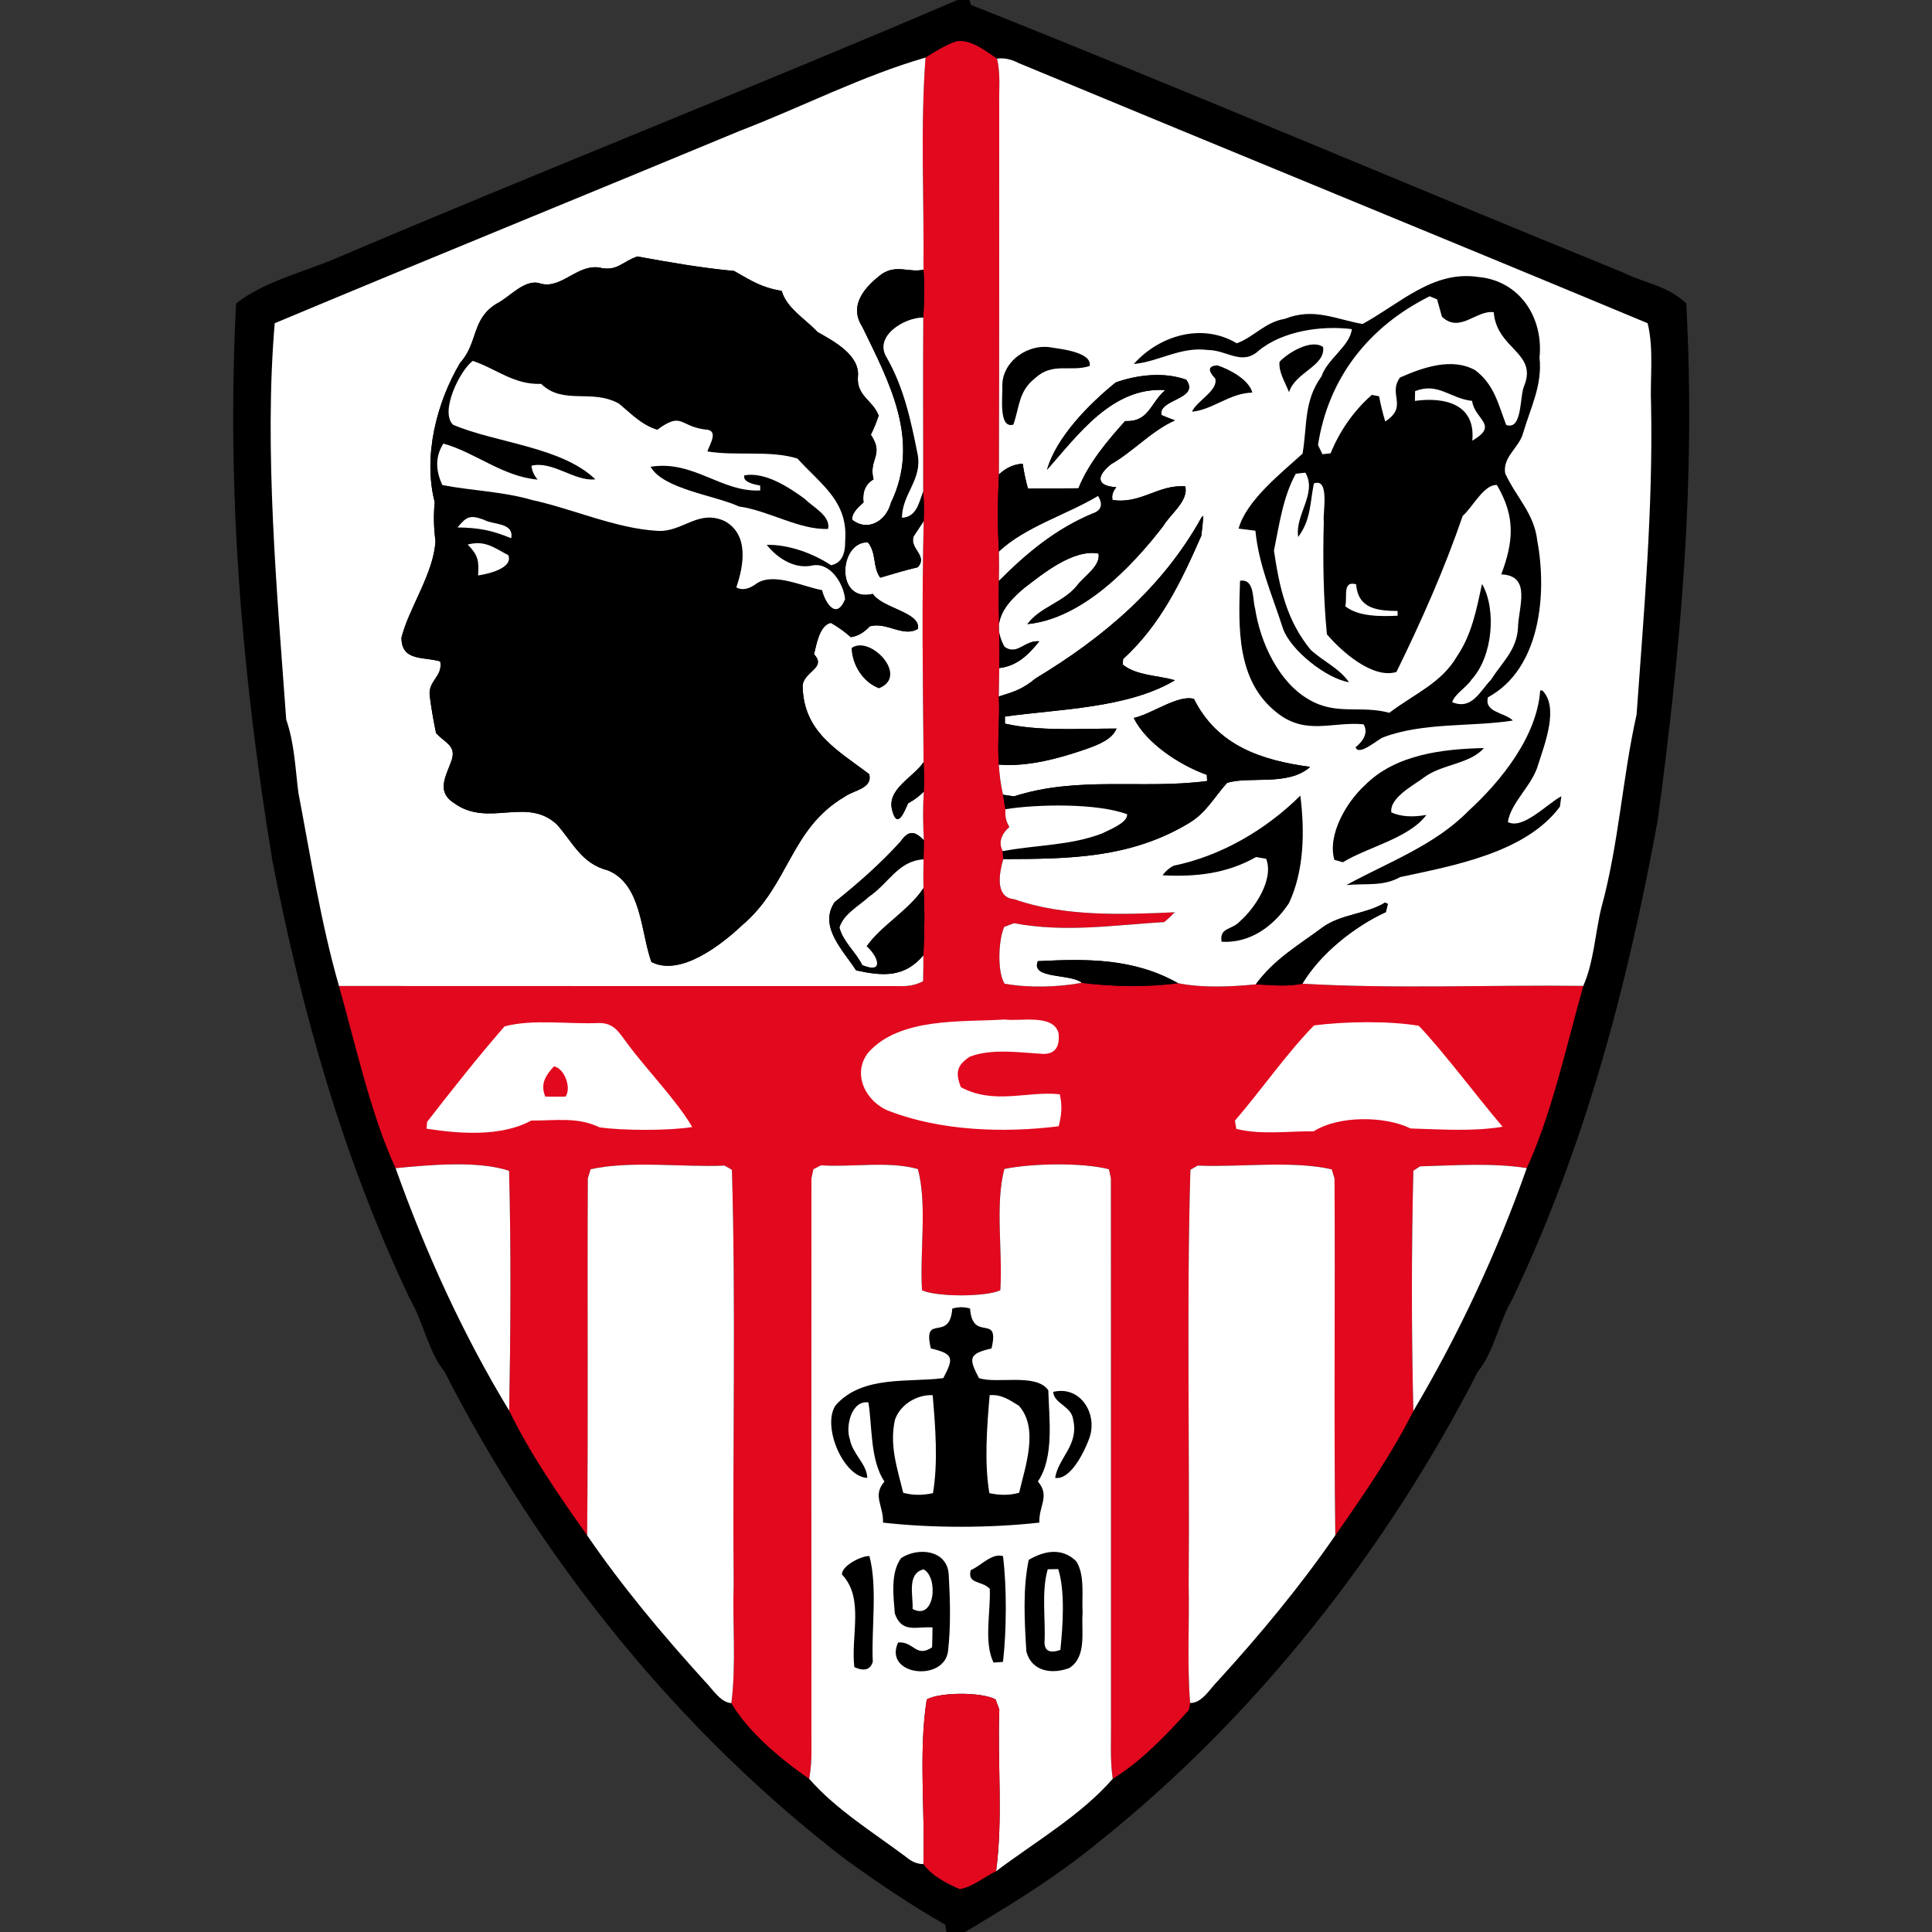 <?xml version="1.0" encoding="UTF-8" standalone="no"?>
<svg
   version="1.1"
   viewBox="0 0 200 200"
   width="200.0pt"
   height="200.0pt"
   id="svg1049"
   sodipodi:docname="two_cleanup.svg"
   inkscape:version="1.1 (c4e8f9e, 2021-05-24)"
   xmlns:inkscape="http://www.inkscape.org/namespaces/inkscape"
   xmlns:sodipodi="http://sodipodi.sourceforge.net/DTD/sodipodi-0.dtd"
   xmlns="http://www.w3.org/2000/svg"
   xmlns:svg="http://www.w3.org/2000/svg">
  <rect x="0" y="0" width="200" height="200" fill="#333333" stroke="none"/>
  <defs
     id="defs1053" />
  <sodipodi:namedview
     id="namedview1051"
     pagecolor="#000000"
     bordercolor="#eeeeee"
     borderopacity="1"
     inkscape:pageshadow="0"
     inkscape:pageopacity="0"
     inkscape:pagecheckerboard="false"
     inkscape:document-units="pt"
     showgrid="false"
     inkscape:zoom="1.4775"
     inkscape:cx="105.92217"
     inkscape:cy="133.33333"
     inkscape:current-layer="svg1049" />
  <path
     d="M 0.00 0.00 L 99.11 0.00 C 79.51 8.41 55.11 18.08 34.94 26.67 C 31.54 28.14 27.35 29.12 24.44 31.41 C 23.44 50.98 25.03 69.75 28.18 89.00 C 31.26 104.81 35.51 119.90 42.45 134.50 C 43.86 136.92 44.31 139.86 46.01 141.99 C 55.93 161.38 70.15 179.16 87.50 192.46 C 90.85 194.89 94.26 197.20 97.85 199.24 L 97.98 200.00 L 0.00 200.00 L 0.00 0.00 Z"
     fill="#ffffff"
     id="path943"
     style="fill:#ffffff;fill-opacity:0.002" />
  <path
     d="M 99.11 0.00 L 100.36 0.00 L 100.52 0.51 C 123.00 9.44 145.53 19.07 167.95 28.18 C 170.26 29.34 172.58 29.53 174.56 31.41 C 175.55 49.78 174.03 66.89 171.59 85.01 C 168.43 102.21 164.09 118.65 156.55 134.50 C 155.13 136.92 154.70 139.86 152.99 141.99 C 143.49 160.53 130.05 177.67 113.71 190.71 C 109.40 194.26 104.68 197.16 99.90 200.00 L 97.98 200.00 L 97.85 199.24 C 94.26 197.20 90.85 194.89 87.50 192.46 C 70.15 179.16 55.93 161.38 46.01 141.99 C 44.31 139.86 43.86 136.92 42.45 134.50 C 35.51 119.90 31.26 104.81 28.18 89.00 C 25.03 69.75 23.44 50.98 24.44 31.41 C 27.35 29.12 31.54 28.14 34.94 26.67 C 55.11 18.08 79.51 8.41 99.11 0.00 Z"
     fill="#000000"
     id="path945" />
  <path
     d="M 100.36 0.00 L 200.00 0.00 L 200.00 200.00 L 99.90 200.00 C 104.68 197.16 109.40 194.26 113.71 190.71 C 130.05 177.67 143.49 160.53 152.99 141.99 C 154.70 139.86 155.13 136.92 156.55 134.50 C 164.09 118.65 168.43 102.21 171.59 85.01 C 174.03 66.89 175.55 49.78 174.56 31.41 C 172.58 29.53 170.26 29.34 167.95 28.18 C 145.53 19.07 123.00 9.44 100.52 0.51 L 100.36 0.00 Z"
     fill="#ffffff"
     id="path947"
     style="fill:#ffffff;fill-opacity:0" />
  <path
     d="M 99.04 4.27 C 100.52 4.05 102.05 5.30 103.21 6.07 C 103.60 7.65 103.40 9.38 103.44 11.00 C 103.43 23.70 103.45 36.41 103.41 49.11 C 103.28 51.77 103.25 54.44 103.41 57.10 C 103.43 58.11 103.43 59.11 103.41 60.12 C 103.32 63.13 103.54 66.14 103.44 69.16 C 103.43 70.14 103.42 71.12 103.40 72.10 C 103.52 74.46 103.22 76.80 103.40 79.15 C 103.46 80.21 103.60 81.25 103.83 82.27 L 104.08 83.77 C 104.02 84.46 104.15 85.07 104.49 85.60 C 103.59 86.42 103.36 87.26 103.80 88.11 L 103.86 88.93 C 103.47 90.29 102.92 92.91 105.01 93.09 C 110.15 94.91 116.22 94.68 121.61 94.44 C 121.27 94.79 120.91 95.13 120.53 95.45 C 115.26 95.77 110.25 96.56 104.97 95.57 L 103.96 95.95 C 103.35 97.27 103.22 100.60 103.99 101.83 C 106.48 102.28 109.49 102.20 111.99 101.74 C 115.06 102.15 118.89 102.20 121.95 101.78 C 124.51 102.29 127.41 102.15 130.00 101.90 C 131.64 101.96 133.19 102.17 134.82 101.83 C 144.40 102.39 154.27 101.94 163.90 102.06 C 162.23 108.00 160.59 115.46 158.05 120.92 C 154.50 120.36 150.60 120.64 147.00 120.74 L 146.31 121.19 C 146.11 129.44 146.11 137.82 146.31 146.07 C 144.05 150.57 141.12 154.81 138.23 158.94 C 138.07 146.63 138.23 134.31 138.15 121.99 L 137.86 121.05 C 133.76 120.11 128.35 120.85 123.99 120.66 L 123.23 121.09 C 122.82 135.02 123.17 149.95 123.05 164.00 C 123.13 168.09 122.88 172.21 123.20 176.29 L 123.08 177.01 C 120.79 179.54 118.12 182.36 115.19 184.14 C 114.89 182.14 115.04 180.02 115.01 178.00 C 115.00 159.35 115.02 140.64 115.00 121.99 L 114.80 121.04 C 112.02 120.33 106.83 120.42 103.97 121.01 C 102.99 124.75 103.82 129.59 103.55 133.57 C 102.03 134.27 96.97 134.27 95.45 133.57 C 95.19 129.59 96.01 124.75 95.02 121.02 C 91.98 120.16 88.21 120.85 84.99 120.63 L 84.20 121.04 L 84.00 121.99 C 83.98 141.64 83.99 161.35 84.00 181.00 C 84.02 182.06 83.95 183.11 83.77 184.15 C 80.94 182.20 77.43 179.29 75.71 176.31 C 76.22 172.27 75.82 168.08 75.95 164.00 C 75.83 149.95 76.18 135.02 75.77 121.10 L 75.01 120.66 C 70.65 120.85 65.25 120.12 61.14 121.04 L 60.85 121.99 C 60.78 134.31 60.90 146.63 60.78 158.94 C 57.87 154.82 54.91 150.56 52.71 146.03 C 52.86 137.79 52.91 129.42 52.70 121.20 C 49.45 120.12 44.43 120.59 40.95 120.93 C 38.40 115.44 36.78 108.03 35.09 102.07 C 54.39 102.09 73.70 102.07 93.00 102.08 C 93.96 102.13 94.81 101.97 95.56 101.58 C 95.58 100.68 95.59 99.79 95.59 98.89 C 95.70 96.56 95.74 94.25 95.60 91.91 C 95.57 90.93 95.58 89.94 95.61 88.96 L 95.64 86.99 C 95.54 85.30 95.53 83.64 95.63 81.95 C 95.67 80.94 95.66 79.92 95.61 78.90 C 95.53 70.59 95.42 62.25 95.62 53.94 C 95.67 52.93 95.65 51.90 95.57 50.88 C 95.58 44.87 95.53 38.87 95.58 32.87 C 95.68 31.21 95.71 29.58 95.60 27.92 C 95.67 20.66 95.27 13.15 95.81 5.96 C 96.82 5.33 97.90 4.64 99.04 4.27 Z"
     fill="#e2081e"
     id="path949" />
  <path
     d="M 95.81 5.96 C 95.27 13.15 95.67 20.66 95.60 27.92 C 94.10 28.25 92.86 27.36 91.32 28.34 C 89.56 29.66 87.81 31.58 89.27 33.84 C 92.09 39.64 95.33 45.62 92.22 52.07 C 91.75 53.88 89.89 55.10 88.22 53.81 C 88.16 53.31 88.55 52.71 89.39 52.02 C 89.26 50.91 89.60 50.11 90.43 49.62 C 89.88 47.52 91.58 47.13 90.15 45.00 C 90.47 44.36 90.74 43.69 90.96 43.02 C 90.35 41.42 88.66 41.00 88.81 39.00 C 89.05 36.75 86.25 35.29 84.63 34.37 C 83.37 33.01 81.43 31.92 80.92 30.11 C 78.79 29.76 77.80 29.07 75.99 28.05 C 72.65 27.74 69.27 27.15 65.98 26.55 C 64.37 27.09 63.90 28.15 62.00 27.69 C 59.72 27.38 58.09 29.94 55.98 29.36 C 54.36 28.78 52.80 30.74 51.42 31.43 C 48.78 33.03 49.51 35.50 47.64 37.55 C 45.19 41.66 43.78 47.26 45.00 51.98 C 44.87 53.31 44.90 54.65 45.08 56.00 C 44.91 59.34 42.33 62.93 41.56 66.01 C 41.56 68.49 43.85 67.96 45.57 68.47 C 45.87 70.01 44.32 70.45 44.48 71.99 C 44.65 73.31 44.87 74.61 45.14 75.89 C 46.10 76.96 47.37 77.18 46.67 78.93 C 46.10 80.46 45.20 81.98 46.98 83.12 C 50.55 85.73 54.50 82.41 57.65 85.35 C 59.37 87.29 60.19 89.40 62.95 90.11 C 66.44 91.56 66.32 96.48 67.43 99.58 C 70.42 101.14 74.70 97.78 76.80 95.80 C 81.73 91.64 81.77 85.80 87.45 82.47 C 88.34 81.81 90.40 81.62 89.97 80.13 C 86.65 77.63 83.16 75.75 83.09 71.01 C 83.16 69.52 85.62 69.16 84.27 67.73 C 84.51 66.73 84.85 64.70 86.01 64.48 C 86.75 64.90 87.44 65.39 88.08 65.96 C 88.78 65.86 89.43 65.49 90.02 64.85 C 91.74 64.31 93.51 66.04 95.03 65.09 C 95.30 63.36 91.38 63.00 90.35 61.48 C 86.45 62.43 86.83 56.07 89.84 56.14 C 90.76 57.27 90.31 58.67 91.12 59.80 C 92.42 59.41 93.67 59.04 95.01 58.72 C 96.09 57.50 94.11 56.80 94.58 55.52 C 94.93 54.99 95.27 54.47 95.62 53.94 C 95.42 62.25 95.53 70.59 95.61 78.90 C 94.53 80.50 91.70 81.72 92.38 83.95 C 92.90 85.93 93.66 83.93 94.00 83.16 C 94.61 82.83 95.16 82.43 95.63 81.95 C 95.53 83.64 95.54 85.30 95.64 86.99 C 94.68 85.98 94.04 85.95 93.23 87.11 C 91.19 89.38 88.79 91.48 86.40 93.39 C 84.70 95.94 87.33 98.42 88.62 100.45 C 91.39 101.06 93.62 101.22 95.59 98.89 C 95.59 99.79 95.58 100.68 95.56 101.58 C 94.81 101.97 93.96 102.13 93.00 102.08 C 73.70 102.07 54.39 102.09 35.09 102.07 C 33.22 95.56 32.15 88.68 30.88 82.01 C 30.56 79.42 30.48 76.98 29.63 74.49 C 28.68 61.40 27.32 46.45 28.44 33.46 C 44.05 26.92 60.88 20.08 76.58 13.55 C 82.92 11.12 89.29 7.83 95.81 5.96 Z"
     fill="#ffffff"
     id="path951" />
  <path
     d="M 103.21 6.07 C 103.95 5.97 104.69 6.13 105.45 6.53 C 127.81 15.82 149.21 24.56 170.56 33.46 C 171.23 36.12 170.79 39.24 170.92 42.00 C 171.12 52.71 170.18 63.30 169.42 73.96 C 167.95 80.52 167.58 87.37 165.78 93.93 C 165.14 96.50 165.00 99.59 163.90 102.06 C 154.27 101.94 144.40 102.39 134.82 101.83 C 136.68 98.72 140.17 95.94 143.46 94.42 L 143.67 93.57 L 143.37 93.44 C 141.52 94.60 138.87 94.62 136.98 95.95 C 134.44 97.84 131.92 99.27 130.00 101.90 C 127.41 102.15 124.51 102.29 121.95 101.78 C 117.36 99.19 112.55 99.24 107.44 99.50 C 106.65 101.39 110.86 100.76 111.99 101.74 C 109.49 102.20 106.48 102.28 103.99 101.83 C 103.22 100.60 103.35 97.27 103.96 95.95 L 104.97 95.57 C 110.25 96.56 115.26 95.77 120.53 95.45 C 120.91 95.13 121.27 94.79 121.61 94.44 C 116.22 94.68 110.15 94.91 105.01 93.09 C 102.92 92.91 103.47 90.29 103.86 88.93 C 110.69 88.92 117.04 88.85 123.09 85.20 C 124.86 84.15 125.71 82.50 127.02 81.05 C 129.32 80.31 133.32 81.43 135.63 79.39 C 130.58 78.70 126.03 77.21 123.60 72.36 C 122.00 71.85 119.18 73.95 117.36 74.32 C 118.66 76.95 122.16 79.23 124.93 80.21 L 124.96 80.85 C 118.30 81.73 111.60 80.30 104.96 82.44 L 103.83 82.27 C 103.60 81.25 103.46 80.21 103.40 79.15 C 106.43 79.40 109.68 78.50 112.53 77.51 C 113.60 77.12 115.14 76.56 115.58 75.42 C 111.86 75.42 107.62 75.72 104.03 74.91 L 104.03 74.18 C 109.50 73.40 116.72 73.35 121.63 70.42 C 119.82 69.89 117.68 69.96 116.23 68.80 L 116.26 68.23 C 120.16 64.65 122.27 60.22 124.36 55.46 C 124.45 54.77 124.52 54.08 124.57 53.39 L 124.39 53.55 C 120.36 60.82 114.22 66.00 107.17 70.25 C 105.91 71.32 104.95 71.62 103.40 72.10 C 103.42 71.12 103.43 70.14 103.44 69.16 C 105.31 68.94 106.46 67.77 107.59 66.39 C 106.05 66.24 105.32 67.92 103.98 66.96 C 102.52 64.39 104.06 62.54 105.98 60.91 C 107.97 59.38 111.07 56.83 113.72 57.30 C 113.95 58.59 112.25 59.62 111.55 60.55 C 110.16 62.35 107.64 62.84 106.36 64.61 C 112.02 64.04 117.13 58.73 120.43 54.44 C 121.13 53.24 123.08 51.83 122.69 50.34 C 119.88 50.15 118.10 52.20 115.17 51.76 C 115.06 51.32 115.19 50.88 115.56 50.44 C 113.35 50.29 113.59 49.20 115.01 48.06 C 117.33 46.73 119.22 44.58 121.63 43.52 C 121.16 43.35 120.70 43.16 120.24 42.97 C 119.84 41.30 124.28 41.36 122.80 39.31 C 120.51 38.48 117.76 38.79 115.50 39.59 C 112.77 41.79 109.33 45.27 108.39 48.63 C 111.58 45.02 115.15 40.02 120.63 40.38 C 119.04 41.75 118.96 43.69 116.47 43.59 C 114.61 45.66 112.69 47.94 111.64 50.55 C 109.90 50.57 108.15 50.56 106.41 50.57 C 106.18 49.74 106.00 48.88 105.87 48.01 C 104.99 48.04 104.18 48.40 103.41 49.11 C 103.45 36.41 103.43 23.70 103.44 11.00 C 103.40 9.38 103.60 7.65 103.21 6.07 Z"
     fill="#ffffff"
     id="path953" />
  <path
     d="M 65.98 26.55 C 69.27 27.15 72.65 27.74 75.99 28.05 C 77.80 29.07 78.79 29.76 80.92 30.11 C 81.43 31.92 83.37 33.01 84.63 34.37 C 86.25 35.29 89.05 36.75 88.81 39.00 C 88.66 41.00 90.35 41.42 90.96 43.02 C 90.74 43.69 90.47 44.36 90.15 45.00 C 91.58 47.13 89.88 47.52 90.43 49.62 C 89.60 50.11 89.26 50.91 89.39 52.02 C 88.55 52.71 88.16 53.31 88.22 53.81 C 89.89 55.10 91.75 53.88 92.22 52.07 C 95.33 45.62 92.09 39.64 89.27 33.84 C 87.81 31.58 89.56 29.66 91.32 28.34 C 92.86 27.36 94.10 28.25 95.60 27.92 C 95.71 29.58 95.68 31.21 95.58 32.87 C 93.64 32.85 90.39 34.80 91.80 37.03 C 93.58 40.16 94.29 43.51 94.99 47.01 C 95.50 49.66 93.39 51.09 93.37 53.60 C 94.89 53.52 95.12 52.03 95.57 50.88 C 95.65 51.90 95.67 52.93 95.62 53.94 C 95.27 54.47 94.93 54.99 94.58 55.52 C 94.11 56.80 96.09 57.50 95.01 58.72 C 93.67 59.04 92.42 59.41 91.12 59.80 C 90.31 58.67 90.76 57.27 89.84 56.14 C 86.83 56.07 86.45 62.43 90.35 61.48 C 91.38 63.00 95.30 63.36 95.03 65.09 C 93.51 66.04 91.74 64.31 90.02 64.85 C 89.43 65.49 88.78 65.86 88.08 65.96 C 87.44 65.39 86.75 64.90 86.01 64.48 C 84.85 64.70 84.51 66.73 84.27 67.73 C 85.62 69.16 83.16 69.52 83.09 71.01 C 83.16 75.75 86.65 77.63 89.97 80.13 C 90.40 81.62 88.34 81.81 87.45 82.47 C 81.77 85.80 81.73 91.64 76.80 95.80 C 74.70 97.78 70.42 101.14 67.43 99.58 C 66.32 96.48 66.44 91.56 62.95 90.11 C 60.19 89.40 59.37 87.29 57.65 85.35 C 54.50 82.41 50.55 85.73 46.98 83.12 C 45.20 81.98 46.10 80.46 46.67 78.93 C 47.37 77.18 46.10 76.96 45.14 75.89 C 44.87 74.61 44.65 73.31 44.48 71.99 C 44.32 70.45 45.87 70.01 45.57 68.47 C 43.85 67.96 41.56 68.49 41.56 66.01 C 42.33 62.93 44.91 59.34 45.08 56.00 C 44.90 54.65 44.87 53.31 45.00 51.98 C 43.78 47.26 45.19 41.66 47.64 37.55 C 49.51 35.50 48.78 33.03 51.42 31.43 C 52.80 30.74 54.36 28.78 55.98 29.36 C 58.09 29.94 59.72 27.38 62.00 27.69 C 63.90 28.15 64.37 27.09 65.98 26.55 Z"
     fill="#000000"
     id="path955" />
  <path
     d="M 153.01 28.67 C 157.33 29.05 159.79 32.89 159.37 37.00 C 159.68 39.90 158.45 42.16 157.64 44.93 C 157.20 46.38 155.52 47.35 155.82 49.01 C 156.95 51.48 158.83 53.15 159.14 55.99 C 160.16 61.43 159.49 69.23 154.04 72.18 C 153.59 73.76 155.82 73.76 156.61 74.59 C 152.40 75.26 147.37 74.75 143.21 76.32 C 142.67 76.49 140.67 78.33 140.33 77.36 C 141.32 76.53 141.59 75.74 141.16 74.98 C 137.93 74.67 135.19 76.17 132.19 73.78 C 127.98 70.49 128.20 64.94 128.37 60.12 C 129.92 59.89 129.63 62.05 129.93 63.00 C 130.45 66.48 132.38 70.68 135.56 72.45 C 138.37 74.08 140.86 72.98 143.82 73.79 C 146.47 71.78 149.20 70.73 150.83 67.94 C 152.38 65.64 152.84 63.10 153.42 60.45 C 154.93 63.07 154.54 67.94 152.34 70.34 C 151.83 71.15 150.60 71.82 150.33 72.69 C 152.37 73.53 153.18 71.58 154.35 70.36 C 155.52 68.53 157.00 67.31 157.14 65.01 C 157.16 62.95 158.62 59.58 155.41 59.46 C 156.69 56.04 156.89 53.49 154.96 50.21 C 153.63 50.10 152.41 52.56 151.42 53.40 C 149.50 58.98 147.16 64.25 144.56 69.56 C 142.10 70.32 138.84 67.41 137.36 65.66 C 136.99 61.84 136.93 57.85 137.04 54.00 C 136.91 53.15 137.70 49.41 136.01 50.05 C 135.59 52.15 135.72 53.76 134.39 55.59 C 134.03 53.28 136.39 51.07 135.13 48.93 L 134.14 49.04 C 132.82 51.41 132.42 54.36 131.88 57.00 C 132.43 60.73 133.17 64.24 135.70 67.29 C 137.01 68.48 138.58 69.13 139.65 70.62 C 137.36 70.27 133.64 67.36 132.82 65.09 C 131.73 61.67 130.31 58.55 129.96 54.94 L 128.22 54.72 C 129.01 51.81 132.66 48.95 134.84 46.96 C 135.34 44.05 134.95 41.52 136.80 38.96 C 137.41 37.15 139.76 35.81 139.94 34.07 C 136.87 33.68 132.81 34.23 130.30 36.30 C 128.55 37.90 127.04 36.23 125.01 36.23 C 122.22 35.86 119.94 37.45 117.37 37.68 C 119.96 34.77 124.39 33.36 128.03 35.54 C 129.82 34.88 130.96 33.34 132.99 33.01 C 136.02 31.82 138.14 33.02 141.05 33.54 C 144.88 31.46 148.33 27.97 153.01 28.67 Z"
     fill="#000000"
     id="path957" />
  <path
     d="M 148.00 30.67 L 148.77 30.99 L 149.27 32.79 C 151.13 34.54 152.82 32.07 154.63 32.32 C 154.94 36.15 159.17 36.48 157.79 39.92 C 157.29 40.98 157.63 44.59 155.92 43.99 C 155.09 41.82 154.69 39.82 152.71 38.32 C 150.29 36.98 147.28 38.04 144.93 39.08 C 143.64 40.84 145.82 42.05 143.40 43.63 C 143.14 42.77 142.93 41.91 142.76 41.02 L 142.01 40.88 C 140.12 42.54 138.69 44.61 137.74 46.93 L 136.90 47.02 L 136.44 46.07 C 137.51 39.09 141.74 33.78 148.00 30.67 Z"
     fill="#ffffff"
     id="path959" />
  <path
     d="M 95.58 32.87 C 95.53 38.87 95.58 44.87 95.57 50.88 C 95.12 52.03 94.89 53.52 93.37 53.60 C 93.39 51.09 95.50 49.66 94.99 47.01 C 94.29 43.51 93.58 40.16 91.80 37.03 C 90.39 34.80 93.64 32.85 95.58 32.87 Z"
     fill="#ffffff"
     id="path961" />
  <path
     d="M 109.00 36.00 C 109.89 36.13 113.09 36.50 112.80 37.89 C 110.77 38.54 108.97 37.45 107.14 39.16 C 105.42 40.52 105.56 42.10 104.90 43.96 C 103.32 44.42 103.82 40.86 103.76 39.99 C 103.71 37.37 106.51 35.46 109.00 36.00 Z"
     fill="#000000"
     id="path963" />
  <path
     d="M 136.97 35.93 C 137.21 37.91 134.08 38.52 133.44 40.60 C 133.08 39.65 132.33 38.50 132.46 37.45 C 133.36 36.48 135.79 35.05 136.97 35.93 Z"
     fill="#000000"
     id="path965" />
  <path
     d="M 48.94 37.36 C 51.43 38.20 53.19 39.84 56.02 39.74 C 58.34 41.97 61.23 40.21 64.07 41.78 C 65.35 42.84 66.40 43.98 68.04 44.49 C 70.62 42.59 70.31 44.10 72.96 44.46 C 74.49 44.48 73.47 45.98 73.23 46.73 C 76.20 47.23 79.73 46.58 82.55 47.47 C 85.01 50.18 87.82 51.91 87.49 56.01 C 87.51 57.50 87.02 58.33 86.02 58.51 C 84.16 57.27 81.63 56.36 79.37 56.40 C 80.45 57.76 82.18 58.90 83.99 58.56 C 85.91 58.09 87.34 60.42 87.48 62.03 C 86.58 64.23 85.43 62.41 85.10 61.09 C 83.17 60.75 80.13 59.23 78.36 60.38 C 77.54 61.00 76.83 61.14 76.22 60.81 C 77.01 58.53 77.55 55.30 74.99 53.93 C 72.22 52.69 70.65 55.15 68.00 54.95 C 63.73 54.70 59.17 52.64 55.07 51.76 C 52.03 50.87 48.78 50.80 45.79 50.21 C 45.05 48.62 45.08 47.20 45.90 45.92 C 49.20 46.83 51.98 49.31 55.66 49.65 C 55.27 49.20 55.06 48.72 55.02 48.21 C 57.22 47.68 59.50 49.87 61.63 49.62 C 58.13 46.24 51.33 45.86 46.90 43.97 C 45.49 42.60 47.65 38.29 48.94 37.36 Z"
     fill="#ffffff"
     id="path967" />
  <path
     d="M 126.01 37.82 C 127.25 38.21 129.31 39.31 129.64 40.64 C 127.23 40.71 125.58 42.41 123.39 42.62 C 123.90 41.48 126.14 40.42 125.80 39.19 C 125.00 38.34 125.07 37.88 126.01 37.82 Z"
     fill="#000000"
     id="path969" />
  <path
     d="M 115.50 39.59 C 117.76 38.79 120.51 38.48 122.80 39.31 C 124.28 41.36 119.84 41.30 120.24 42.97 C 120.70 43.16 121.16 43.35 121.63 43.52 C 119.22 44.58 117.33 46.73 115.01 48.06 C 113.59 49.20 113.35 50.29 115.56 50.44 C 115.19 50.88 115.06 51.32 115.17 51.76 C 118.10 52.20 119.88 50.15 122.69 50.34 C 123.08 51.83 121.13 53.24 120.43 54.44 C 117.13 58.73 112.02 64.04 106.36 64.61 C 107.64 62.84 110.16 62.35 111.55 60.55 C 112.25 59.62 113.95 58.59 113.72 57.30 C 111.07 56.83 107.97 59.38 105.98 60.91 C 104.06 62.54 102.52 64.39 103.98 66.96 C 105.32 67.92 106.05 66.24 107.59 66.39 C 106.46 67.77 105.31 68.94 103.44 69.16 C 103.54 66.14 103.32 63.13 103.41 60.12 C 106.26 57.25 109.30 54.73 113.07 53.16 C 114.01 52.85 114.21 52.24 113.67 51.34 C 110.47 53.27 106.16 54.52 103.41 57.10 C 103.25 54.44 103.28 51.77 103.41 49.11 C 104.18 48.40 104.99 48.04 105.87 48.01 C 106.00 48.88 106.18 49.74 106.41 50.57 C 108.15 50.56 109.90 50.57 111.64 50.55 C 112.69 47.94 114.61 45.66 116.47 43.59 C 118.96 43.69 119.04 41.75 120.63 40.38 C 115.15 40.02 111.58 45.02 108.39 48.63 C 109.33 45.27 112.77 41.79 115.50 39.59 Z"
     fill="#000000"
     id="path971" />
  <path
     d="M 146.49 40.49 C 148.89 39.55 150.07 41.24 152.39 41.50 C 152.66 43.47 155.23 43.97 152.41 45.62 C 152.78 41.84 149.57 41.07 146.47 41.50 L 146.49 40.49 Z"
     fill="#ffffff"
     id="path973" />
  <path
     d="M 67.35 48.32 C 71.78 47.60 74.67 50.98 78.70 50.77 L 78.69 50.26 C 77.47 50.06 76.92 49.71 77.05 49.21 C 79.19 48.81 81.67 50.44 83.33 51.66 C 84.15 52.50 86.00 53.39 85.73 54.75 C 82.82 54.90 79.53 52.84 76.50 52.43 C 74.06 51.29 68.65 50.64 67.35 48.32 Z"
     fill="#000000"
     id="path975" />
  <path
     d="M 113.67 51.34 C 114.21 52.24 114.01 52.85 113.07 53.16 C 109.30 54.73 106.26 57.25 103.41 60.12 C 103.43 59.11 103.43 58.11 103.41 57.10 C 106.16 54.52 110.47 53.27 113.67 51.34 Z"
     fill="#ffffff"
     id="path977" />
  <path
     d="M 50.08 53.80 C 51.07 54.36 53.22 54.06 52.92 55.72 C 50.94 54.90 49.58 54.63 47.36 54.60 C 48.31 53.45 48.68 53.29 50.08 53.80 Z"
     fill="#ffffff"
     id="path979" />
  <path
     d="M 124.39 53.55 L 124.57 53.39 C 124.52 54.08 124.45 54.77 124.36 55.46 C 122.27 60.22 120.16 64.65 116.26 68.23 L 116.23 68.80 C 117.68 69.96 119.82 69.89 121.63 70.42 C 116.72 73.35 109.50 73.40 104.03 74.18 L 104.03 74.91 C 107.62 75.72 111.86 75.42 115.58 75.42 C 115.14 76.56 113.60 77.12 112.53 77.51 C 109.68 78.50 106.43 79.40 103.40 79.15 C 103.22 76.80 103.52 74.46 103.40 72.10 C 104.95 71.62 105.91 71.32 107.17 70.25 C 114.22 66.00 120.36 60.82 124.39 53.55 Z"
     fill="#000000"
     id="path981" />
  <path
     d="M 48.42 56.37 C 50.21 55.90 51.12 56.69 52.62 57.47 C 53.15 58.84 50.46 59.43 49.49 59.57 C 49.60 58.05 49.49 57.48 48.42 56.37 Z"
     fill="#ffffff"
     id="path983" />
  <path
     d="M 140.39 60.49 C 140.57 63.02 142.60 63.23 144.68 63.25 L 144.68 63.74 C 142.99 63.81 140.66 63.87 139.26 62.76 C 139.51 61.84 138.92 60.06 140.39 60.49 Z"
     fill="#ffffff"
     id="path985" />
  <path
     d="M 88.16 67.08 C 90.07 65.70 94.16 69.99 90.99 71.25 C 89.33 70.63 88.20 68.82 88.16 67.08 Z"
     fill="#000000"
     id="path987" />
  <path
     d="M 159.44 71.48 L 159.65 71.47 C 161.43 73.19 159.88 77.09 159.25 79.09 C 158.66 81.30 156.44 82.99 156.09 85.09 C 157.64 85.94 160.23 83.14 161.63 82.43 L 161.48 83.51 C 157.92 88.30 150.40 89.62 144.93 90.80 C 143.20 91.78 141.43 91.43 139.38 91.62 C 143.64 89.28 148.50 87.53 152.00 83.96 C 155.41 80.84 159.10 76.24 159.44 71.48 Z"
     fill="#000000"
     id="path989" />
  <path
     d="M 123.60 72.36 C 126.03 77.21 130.58 78.70 135.63 79.39 C 133.32 81.43 129.32 80.31 127.02 81.05 C 125.71 82.50 124.86 84.15 123.09 85.20 C 117.04 88.85 110.69 88.92 103.86 88.93 L 103.80 88.11 C 107.30 87.45 110.78 87.55 114.11 86.27 C 114.76 85.92 116.75 85.19 116.68 84.29 C 113.56 83.13 107.39 83.24 104.08 83.77 L 103.83 82.27 L 104.96 82.44 C 111.60 80.30 118.30 81.73 124.96 80.85 L 124.93 80.21 C 122.16 79.23 118.66 76.95 117.36 74.32 C 119.18 73.95 122.00 71.85 123.60 72.36 Z"
     fill="#000000"
     id="path991" />
  <path
     d="M 153.61 77.44 C 152.16 79.11 149.29 79.09 147.44 80.46 C 146.36 81.29 143.83 82.56 144.03 84.10 C 145.01 84.54 146.22 84.62 147.66 84.36 C 145.86 86.78 141.62 87.67 139.01 89.26 L 138.13 89.01 C 137.39 86.42 139.39 83.02 141.29 81.29 C 144.44 78.10 149.36 77.53 153.61 77.44 Z"
     fill="#000000"
     id="path993" />
  <path
     d="M 95.61 78.90 C 95.66 79.92 95.67 80.94 95.63 81.95 C 95.16 82.43 94.61 82.83 94.00 83.16 C 93.66 83.93 92.90 85.93 92.38 83.95 C 91.70 81.72 94.53 80.50 95.61 78.90 Z"
     fill="#000000"
     id="path995" />
  <path
     d="M 134.61 82.36 C 135.07 86.00 135.02 90.12 133.43 93.50 C 131.85 95.87 129.44 97.66 126.46 97.49 C 126.21 95.98 127.52 96.30 128.37 95.36 C 129.94 93.98 131.90 90.99 131.07 88.90 L 130.03 88.72 C 126.99 90.44 123.79 90.79 120.35 90.61 C 120.65 90.19 121.02 89.86 121.49 89.62 C 126.41 88.61 131.07 85.88 134.61 82.36 Z"
     fill="#000000"
     id="path997" />
  <path
     d="M 104.08 83.77 C 107.39 83.24 113.56 83.13 116.68 84.29 C 116.75 85.19 114.76 85.92 114.11 86.27 C 110.78 87.55 107.30 87.45 103.80 88.11 C 103.36 87.26 103.59 86.42 104.49 85.60 C 104.15 85.07 104.02 84.46 104.08 83.77 Z"
     fill="#ffffff"
     id="path999" />
  <path
     d="M 95.64 86.99 L 95.61 88.96 C 92.97 89.12 92.04 91.41 89.96 92.83 C 88.96 93.75 87.29 94.65 86.91 96.02 C 87.28 97.48 88.60 98.54 89.27 99.90 C 91.61 100.87 90.85 98.93 89.71 97.96 C 91.10 95.90 94.18 94.14 95.60 91.91 C 95.74 94.25 95.70 96.56 95.59 98.89 C 93.62 101.22 91.39 101.06 88.62 100.45 C 87.33 98.42 84.70 95.94 86.40 93.39 C 88.79 91.48 91.19 89.38 93.23 87.11 C 94.04 85.95 94.68 85.98 95.64 86.99 Z"
     fill="#000000"
     id="path1001" />
  <path
     d="M 95.61 88.96 C 95.58 89.94 95.57 90.93 95.60 91.91 C 94.18 94.14 91.10 95.90 89.71 97.96 C 90.85 98.93 91.61 100.87 89.27 99.90 C 88.60 98.54 87.28 97.48 86.91 96.02 C 87.29 94.65 88.96 93.75 89.96 92.83 C 92.04 91.41 92.97 89.12 95.61 88.96 Z"
     fill="#ffffff"
     id="path1003" />
  <path
     d="M 143.37 93.44 L 143.67 93.57 L 143.46 94.42 C 140.17 95.94 136.68 98.72 134.82 101.83 C 133.19 102.17 131.64 101.96 130.00 101.90 C 131.92 99.27 134.44 97.84 136.98 95.95 C 138.87 94.62 141.52 94.60 143.37 93.44 Z"
     fill="#000000"
     id="path1005" />
  <path
     d="M 107.44 99.50 C 112.55 99.24 117.36 99.19 121.95 101.78 C 118.89 102.20 115.06 102.15 111.99 101.74 C 110.86 100.76 106.65 101.39 107.44 99.50 Z"
     fill="#000000"
     id="path1007" />
  <path
     d="M 52.23 106.25 C 55.22 105.46 58.88 106.05 62.01 105.90 C 63.61 105.90 64.08 106.90 64.93 108.01 C 66.93 110.73 70.00 113.84 71.66 116.67 C 69.26 117.06 64.46 117.05 62.06 116.70 C 59.75 115.59 57.47 116.02 54.99 116.00 C 51.89 117.70 47.54 117.37 44.16 116.84 L 44.21 116.14 C 46.80 112.81 49.46 109.43 52.23 106.25 Z"
     fill="#ffffff"
     id="path1009" />
  <path
     d="M 104.00 105.54 C 105.59 105.76 109.06 104.92 109.58 106.96 C 109.73 108.39 109.21 109.10 108.01 109.10 C 105.60 108.97 102.66 108.50 100.37 109.40 C 99.03 110.31 98.90 111.03 99.46 112.54 C 102.94 114.41 106.35 112.91 109.71 113.28 C 109.96 114.32 109.92 115.42 109.59 116.59 C 103.93 117.30 97.40 117.08 92.03 115.01 C 89.63 114.08 88.14 111.16 89.89 108.95 C 93.17 105.30 99.48 105.82 104.00 105.54 Z"
     fill="#ffffff"
     id="path1011" />
  <path
     d="M 136.03 106.15 C 139.19 105.74 143.75 105.66 146.87 106.19 C 149.39 108.81 152.81 113.43 155.55 116.64 C 152.48 117.15 149.14 116.91 146.03 116.82 C 143.35 115.51 138.57 115.47 136.00 117.11 C 133.41 117.09 130.48 117.50 127.98 116.86 L 127.84 116.01 C 130.51 112.92 133.25 108.97 136.03 106.15 Z"
     fill="#ffffff"
     id="path1013" />
  <path
     d="M 57.34 110.39 C 58.39 110.55 59.19 112.57 58.55 113.52 C 57.85 113.53 57.15 113.53 56.45 113.52 C 55.90 112.21 56.48 111.34 57.34 110.39 Z"
     fill="#e2081e"
     id="path1015" />
  <path
     d="M 40.95 120.93 C 44.43 120.59 49.45 120.12 52.70 121.20 C 52.91 129.42 52.86 137.79 52.71 146.03 C 47.94 138.19 44.02 129.56 40.95 120.93 Z"
     fill="#ffffff"
     id="path1017" />
  <path
     d="M 61.14 121.04 C 65.25 120.12 70.65 120.85 75.01 120.66 L 75.77 121.10 C 76.18 135.02 75.83 149.95 75.95 164.00 C 75.82 168.08 76.22 172.27 75.71 176.31 C 74.54 176.23 73.72 174.78 72.94 174.02 C 68.61 169.25 64.42 164.26 60.78 158.94 C 60.90 146.63 60.78 134.31 60.85 121.99 L 61.14 121.04 Z"
     fill="#ffffff"
     id="path1019" />
  <path
     d="M 84.20 121.04 L 84.99 120.63 C 88.21 120.85 91.98 120.16 95.02 121.02 C 96.01 124.75 95.19 129.59 95.45 133.57 C 96.97 134.27 102.03 134.27 103.55 133.57 C 103.82 129.59 102.99 124.75 103.97 121.01 C 106.83 120.42 112.02 120.33 114.80 121.04 L 115.00 121.99 C 115.02 140.64 115.00 159.35 115.01 178.00 C 115.04 180.02 114.89 182.14 115.19 184.14 C 111.91 187.91 107.11 190.70 103.11 193.71 C 103.85 188.28 103.24 182.49 103.45 176.98 L 103.06 175.92 C 101.62 175.15 97.38 175.15 95.94 175.92 C 95.08 181.22 95.77 187.48 95.59 192.97 C 94.97 192.97 94.38 192.73 93.82 192.25 C 90.43 189.71 86.56 187.34 83.77 184.15 C 83.95 183.11 84.02 182.06 84.00 181.00 C 83.99 161.35 83.98 141.64 84.00 121.99 L 84.20 121.04 Z"
     fill="#ffffff"
     id="path1021" />
  <path
     d="M 123.23 121.09 L 123.99 120.66 C 128.35 120.85 133.76 120.11 137.86 121.05 L 138.15 121.99 C 138.23 134.31 138.07 146.63 138.23 158.94 C 134.57 164.25 130.40 169.26 126.06 174.02 C 125.27 174.79 124.42 176.34 123.20 176.29 C 122.88 172.21 123.13 168.09 123.05 164.00 C 123.17 149.95 122.82 135.02 123.23 121.09 Z"
     fill="#ffffff"
     id="path1023" />
  <path
     d="M 146.31 121.19 L 147.00 120.74 C 150.60 120.64 154.50 120.36 158.05 120.92 C 155.00 129.60 151.01 138.14 146.31 146.07 C 146.11 137.82 146.11 129.44 146.31 121.19 Z"
     fill="#ffffff"
     id="path1025" />
  <path
     d="M 98.58 135.47 C 99.19 135.28 99.81 135.27 100.42 135.46 C 100.68 139.05 103.54 135.84 102.64 139.59 C 100.26 140.15 100.26 140.59 101.34 142.66 C 103.21 143.29 107.26 142.11 108.52 143.92 C 108.60 146.79 109.15 150.89 107.44 153.36 C 108.72 154.87 107.54 155.83 107.59 157.62 C 102.49 158.19 96.50 158.20 91.41 157.62 C 91.47 155.83 90.28 154.85 91.56 153.37 C 90.07 151.17 90.30 147.67 89.90 145.18 C 88.13 144.92 87.50 147.70 87.98 149.00 C 88.24 150.49 89.75 151.57 89.78 152.99 C 87.27 152.89 85.05 147.56 86.51 145.47 C 89.27 142.32 94.15 143.14 97.65 142.66 C 98.75 140.58 98.73 140.15 96.36 139.59 C 95.47 135.84 98.31 139.05 98.58 135.47 Z"
     fill="#000000"
     id="path1027" />
  <path
     d="M 96.55 144.43 C 96.83 147.66 97.12 151.40 96.58 154.57 C 95.48 154.81 94.46 154.80 93.50 154.53 C 92.88 151.98 92.05 149.61 92.65 146.96 C 93.19 145.40 94.93 144.34 96.55 144.43 Z"
     fill="#ffffff"
     id="path1029" />
  <path
     d="M 102.45 144.43 C 103.65 144.32 104.50 144.92 105.47 145.52 C 107.58 147.86 106.12 151.85 105.50 154.53 C 104.54 154.80 103.52 154.81 102.42 154.57 C 101.88 151.40 102.17 147.66 102.45 144.43 Z"
     fill="#ffffff"
     id="path1031" />
  <path
     d="M 109.02 144.09 C 111.85 143.39 113.71 146.40 112.74 148.96 C 112.27 150.22 110.85 153.23 109.23 152.99 C 109.55 150.90 111.69 149.62 111.10 146.99 C 110.93 145.53 109.14 145.36 109.02 144.09 Z"
     fill="#000000"
     id="path1033" />
  <path
     d="M 90.00 161.08 C 90.86 164.34 90.19 168.56 90.35 172.02 C 90.10 172.86 89.46 173.04 88.44 172.58 C 88.06 169.27 89.49 165.46 87.16 162.99 C 87.13 162.07 89.18 161.05 90.00 161.08 Z"
     fill="#000000"
     id="path1035" />
  <path
     d="M 93.29 161.29 C 95.03 160.14 98.05 160.43 98.21 162.98 C 98.36 165.62 98.44 168.38 98.13 171.01 C 97.60 174.17 91.44 173.40 92.97 170.03 C 94.59 169.88 94.81 171.66 96.49 170.53 C 96.51 169.84 96.53 169.15 96.53 168.47 C 94.86 168.36 93.35 169.10 92.63 167.03 C 92.49 165.27 92.16 162.78 93.29 161.29 Z"
     fill="#000000"
     id="path1037" />
  <path
     d="M 103.83 161.09 C 104.23 164.25 104.20 168.86 103.83 172.04 L 102.85 172.11 C 101.82 170.01 102.57 166.83 102.46 164.47 C 101.62 163.59 100.11 164.02 100.49 162.54 C 101.52 162.11 102.69 160.73 103.83 161.09 Z"
     fill="#000000"
     id="path1039" />
  <path
     d="M 106.49 161.48 C 108.11 160.52 109.95 160.18 111.41 161.62 C 112.34 163.06 111.97 165.34 112.07 167.00 C 111.92 168.87 112.54 171.49 110.70 172.67 C 108.92 173.35 106.80 173.05 106.25 170.97 C 106.06 167.89 105.86 164.51 106.49 161.48 Z"
     fill="#000000"
     id="path1041" />
  <path
     d="M 95.61 162.46 C 97.16 163.26 96.80 167.82 94.47 166.56 C 94.55 165.19 93.84 162.89 95.61 162.46 Z"
     fill="#ffffff"
     id="path1043" />
  <path
     d="M 108.46 162.45 L 109.55 162.43 C 110.28 164.79 110.02 168.34 109.77 170.80 C 108.67 171.18 108.12 170.90 108.13 169.99 C 108.25 167.54 107.79 164.80 108.46 162.45 Z"
     fill="#ffffff"
     id="path1045" />
  <path
     d="M 95.94 175.92 C 97.38 175.15 101.62 175.15 103.06 175.92 L 103.45 176.98 C 103.24 182.49 103.85 188.28 103.11 193.71 C 101.96 194.26 100.59 195.38 99.35 195.56 C 98.00 194.98 96.46 194.19 95.59 192.97 C 95.77 187.48 95.08 181.22 95.94 175.92 Z"
     fill="#e2081e"
     id="path1047" />
</svg>
